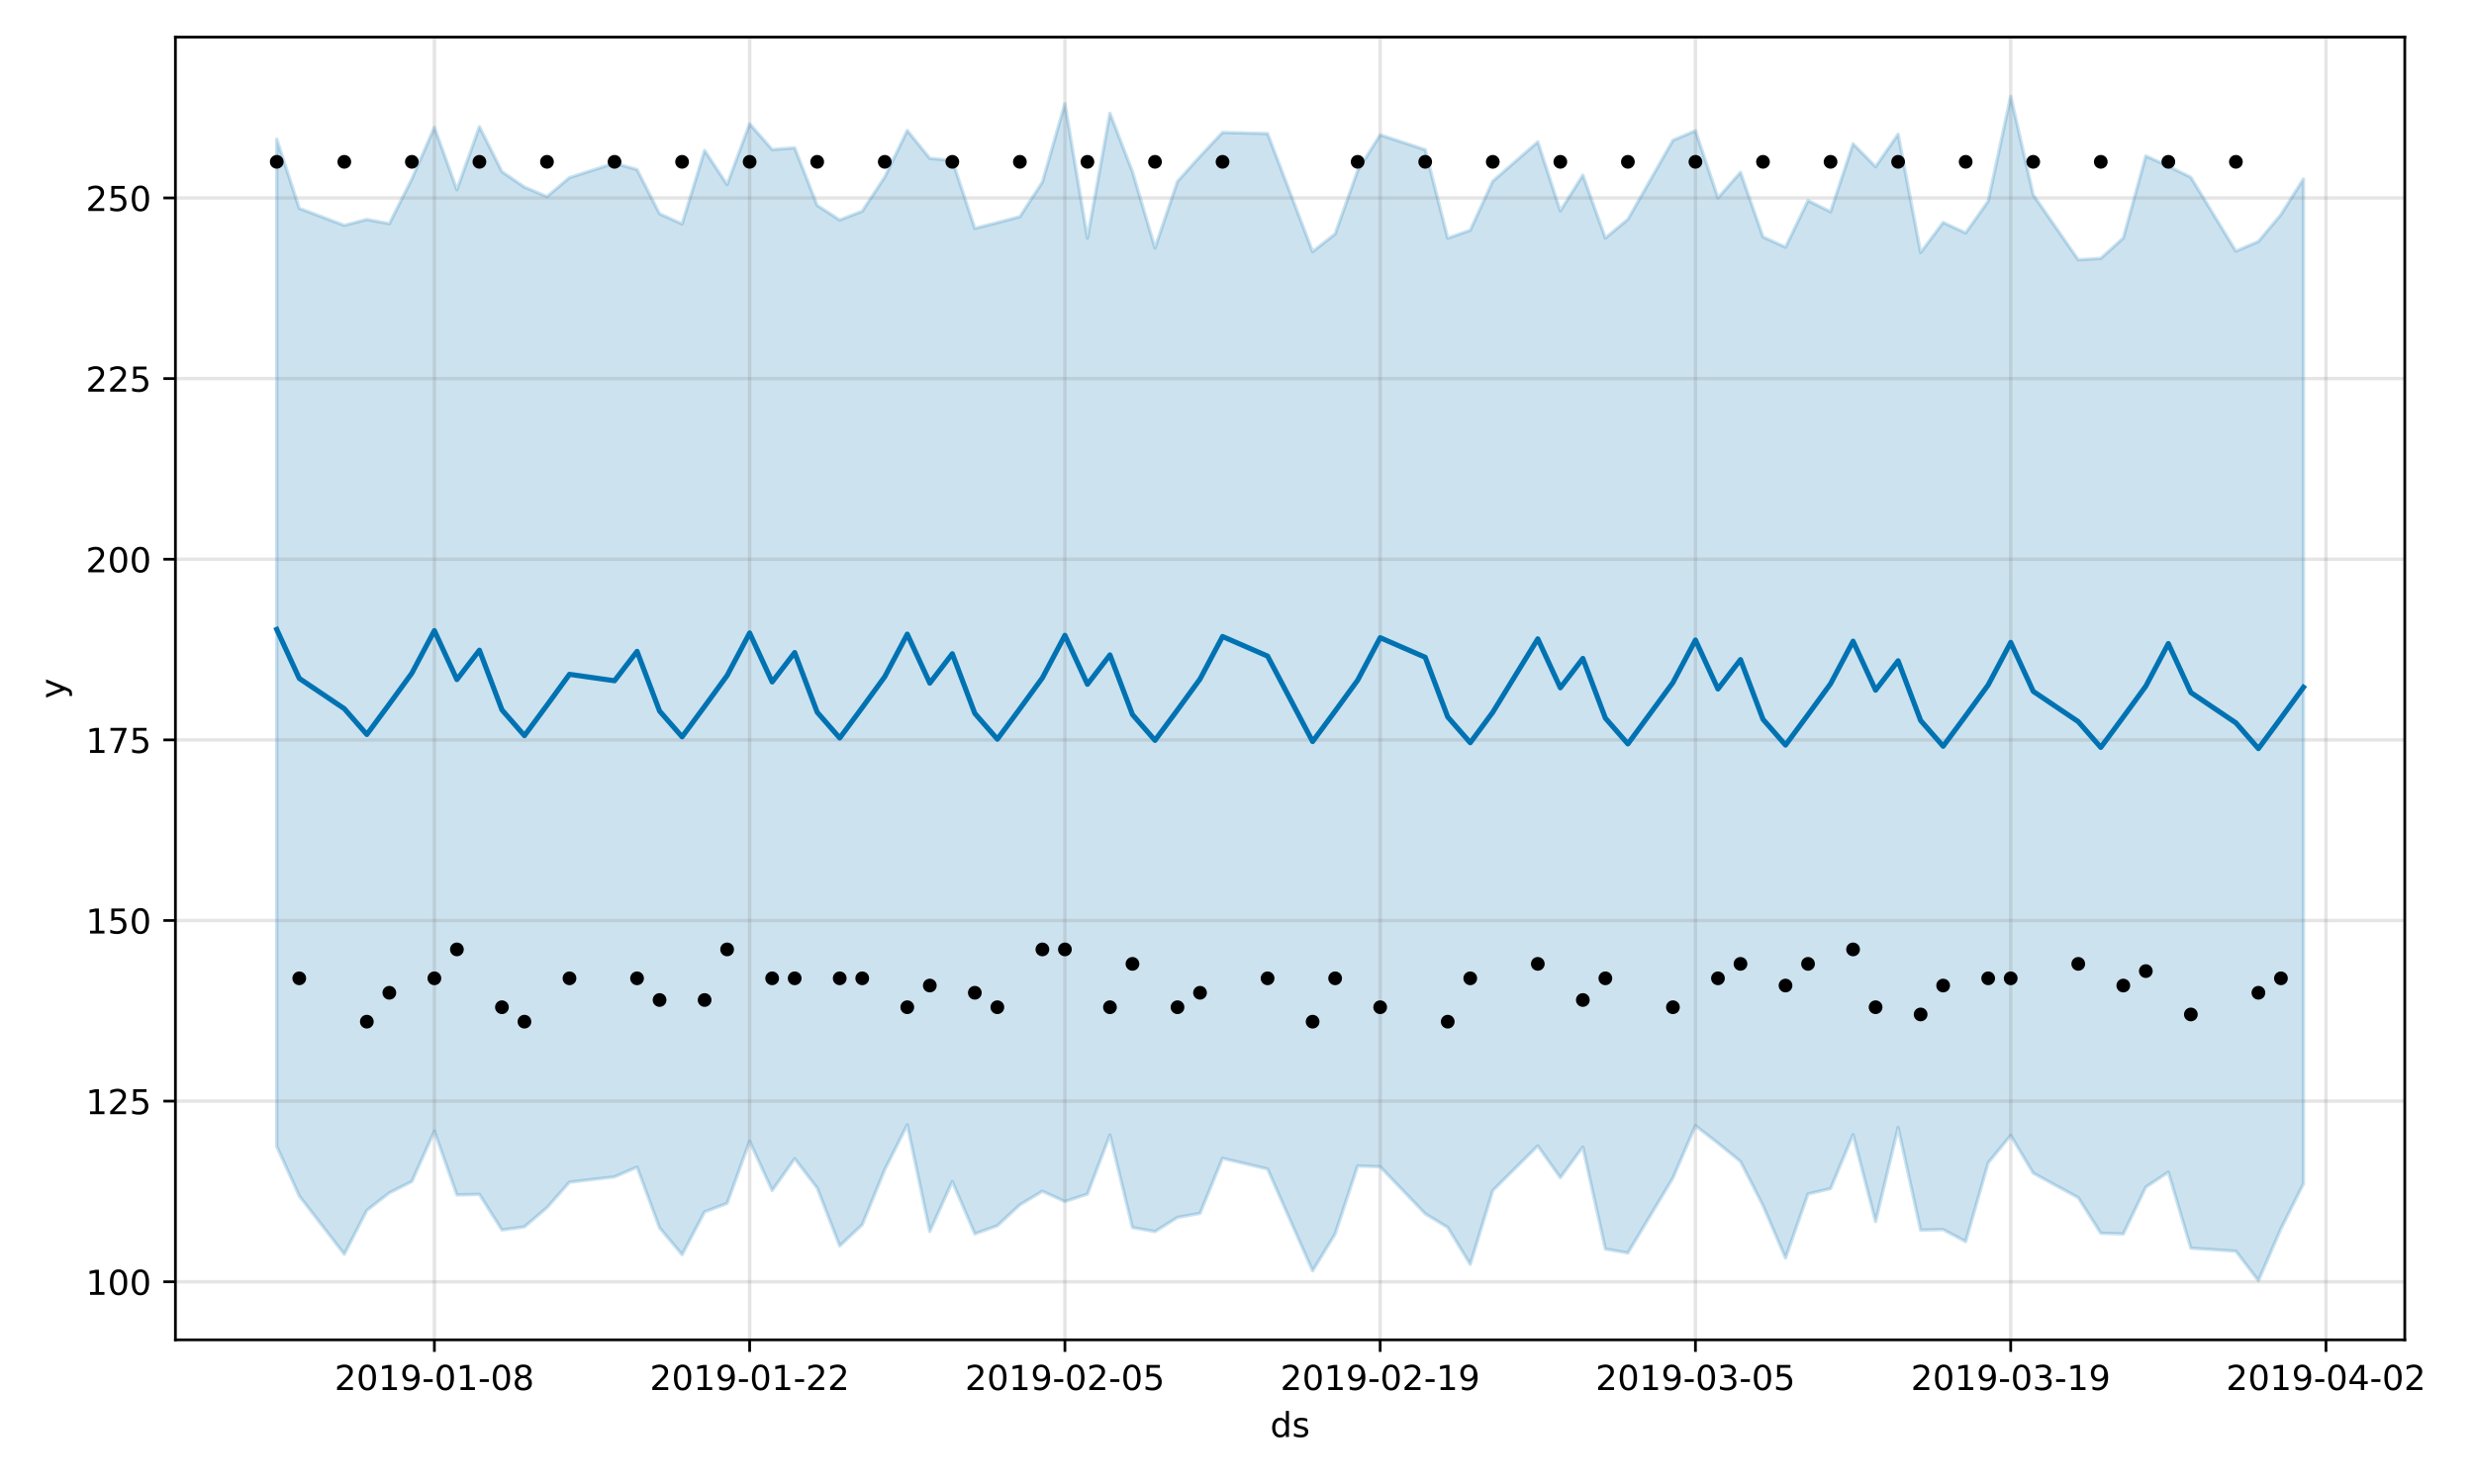 <?xml version="1.0" encoding="utf-8" standalone="no"?>
<!DOCTYPE svg PUBLIC "-//W3C//DTD SVG 1.1//EN"
  "http://www.w3.org/Graphics/SVG/1.1/DTD/svg11.dtd">
<!-- Created with matplotlib (https://matplotlib.org/) -->
<svg height="432pt" version="1.1" viewBox="0 0 720 432" width="720pt" xmlns="http://www.w3.org/2000/svg" xmlns:xlink="http://www.w3.org/1999/xlink">
 <defs>
  <style type="text/css">
*{stroke-linecap:butt;stroke-linejoin:round;}
  </style>
 </defs>
 <g id="figure_1">
  <g id="patch_1">
   <path d="M 0 432 
L 720 432 
L 720 0 
L 0 0 
z
" style="fill:#ffffff;"/>
  </g>
  <g id="axes_1">
   <g id="patch_2">
    <path d="M 51.05 390.04 
L 699.857 390.04 
L 699.857 10.8 
L 51.05 10.8 
z
" style="fill:#ffffff;"/>
   </g>
   <g id="PolyCollection_1">
    <defs>
     <path d="M 80.541 -391.489 
L 80.541 -98.279 
L 87.095 -83.848 
L 100.202 -66.896 
L 106.756 -79.647 
L 113.309 -84.762 
L 119.863 -88.061 
L 126.417 -102.721 
L 132.97 -84.146 
L 139.524 -84.32 
L 146.077 -73.943 
L 152.631 -74.861 
L 159.185 -80.45 
L 165.738 -87.868 
L 178.845 -89.408 
L 185.399 -92.265 
L 191.953 -74.563 
L 198.506 -66.759 
L 205.06 -79.23 
L 211.613 -81.693 
L 218.167 -99.784 
L 224.721 -85.43 
L 231.274 -94.706 
L 237.828 -86.169 
L 244.381 -69.307 
L 250.935 -75.497 
L 257.489 -91.505 
L 264.042 -104.544 
L 270.596 -73.514 
L 277.15 -88.037 
L 283.703 -72.825 
L 290.257 -75.184 
L 296.81 -81.274 
L 303.364 -85.225 
L 309.918 -82.232 
L 316.471 -84.403 
L 323.025 -101.61 
L 329.578 -74.654 
L 336.132 -73.49 
L 342.686 -77.613 
L 349.239 -78.783 
L 355.793 -94.823 
L 368.9 -91.691 
L 382.007 -62.055 
L 388.561 -72.794 
L 395.114 -92.579 
L 401.668 -92.356 
L 414.775 -78.665 
L 421.329 -74.68 
L 427.883 -63.944 
L 434.436 -85.421 
L 447.543 -98.428 
L 454.097 -89.195 
L 460.651 -98.081 
L 467.204 -68.415 
L 473.758 -67.257 
L 486.865 -89.081 
L 493.419 -104.299 
L 499.972 -99.222 
L 506.526 -93.899 
L 513.079 -81.063 
L 519.633 -65.794 
L 526.187 -84.442 
L 532.74 -85.988 
L 539.294 -101.693 
L 545.847 -76.406 
L 552.401 -103.796 
L 558.955 -73.914 
L 565.508 -74.055 
L 572.062 -70.574 
L 578.616 -93.506 
L 585.169 -101.472 
L 591.723 -90.509 
L 604.83 -83.352 
L 611.384 -73.003 
L 617.937 -72.79 
L 624.491 -86.431 
L 631.044 -90.78 
L 637.598 -68.659 
L 650.705 -67.773 
L 657.259 -59.198 
L 663.812 -74.296 
L 670.366 -87.389 
L 670.366 -379.916 
L 670.366 -379.916 
L 663.812 -369.534 
L 657.259 -361.699 
L 650.705 -358.879 
L 637.598 -380.38 
L 631.044 -383.625 
L 624.491 -386.592 
L 617.937 -362.711 
L 611.384 -356.786 
L 604.83 -356.376 
L 591.723 -375.272 
L 585.169 -403.962 
L 578.616 -373.427 
L 572.062 -364.186 
L 565.508 -367.244 
L 558.955 -358.476 
L 552.401 -392.922 
L 545.847 -383.481 
L 539.294 -390.137 
L 532.74 -370.359 
L 526.187 -373.611 
L 519.633 -360.038 
L 513.079 -363.03 
L 506.526 -381.832 
L 499.972 -374.399 
L 493.419 -393.922 
L 486.865 -391.154 
L 473.758 -368.14 
L 467.204 -362.71 
L 460.651 -381.03 
L 454.097 -370.586 
L 447.543 -390.694 
L 434.436 -379.25 
L 427.883 -364.973 
L 421.329 -362.652 
L 414.775 -388.415 
L 401.668 -392.736 
L 395.114 -382.326 
L 388.561 -363.906 
L 382.007 -358.742 
L 368.9 -393.111 
L 355.793 -393.444 
L 349.239 -386.483 
L 342.686 -379.187 
L 336.132 -359.826 
L 329.578 -382.003 
L 323.025 -399.015 
L 316.471 -362.673 
L 309.918 -401.818 
L 303.364 -378.991 
L 296.81 -368.922 
L 290.257 -367.179 
L 283.703 -365.514 
L 277.15 -385.302 
L 270.596 -385.894 
L 264.042 -394.006 
L 257.489 -380.465 
L 250.935 -370.52 
L 244.381 -367.949 
L 237.828 -372.217 
L 231.274 -388.948 
L 224.721 -388.467 
L 218.167 -395.954 
L 211.613 -378.252 
L 205.06 -388.189 
L 198.506 -366.812 
L 191.953 -369.754 
L 185.399 -382.629 
L 178.845 -384.496 
L 165.738 -380.299 
L 159.185 -374.763 
L 152.631 -377.538 
L 146.077 -382.032 
L 139.524 -395.114 
L 132.97 -376.773 
L 126.417 -394.946 
L 119.863 -379.893 
L 113.309 -366.887 
L 106.756 -368.114 
L 100.202 -366.391 
L 87.095 -371.359 
L 80.541 -391.489 
z
" id="mb226a7c285" style="stroke:#0072b2;stroke-opacity:0.2;"/>
    </defs>
    <g clip-path="url(#p24d5b9788d)">
     <use style="fill:#0072b2;fill-opacity:0.2;stroke:#0072b2;stroke-opacity:0.2;" x="0" xlink:href="#mb226a7c285" y="432"/>
    </g>
   </g>
   <g id="matplotlib.axis_1">
    <g id="xtick_1">
     <g id="line2d_1">
      <path clip-path="url(#p24d5b9788d)" d="M 126.417 390.04 
L 126.417 10.8 
" style="fill:none;stroke:#808080;stroke-linecap:square;stroke-opacity:0.2;"/>
     </g>
     <g id="line2d_2">
      <defs>
       <path d="M 0 0 
L 0 3.5 
" id="m9a221f3556" style="stroke:#000000;stroke-width:0.8;"/>
      </defs>
      <g>
       <use style="stroke:#000000;stroke-width:0.8;" x="126.417" xlink:href="#m9a221f3556" y="390.04"/>
      </g>
     </g>
     <g id="text_1">
      <!-- 2019-01-08 -->
      <defs>
       <path d="M 19.188 8.297 
L 53.609 8.297 
L 53.609 0 
L 7.328 0 
L 7.328 8.297 
Q 12.938 14.109 22.625 23.891 
Q 32.328 33.688 34.812 36.531 
Q 39.547 41.844 41.422 45.531 
Q 43.312 49.219 43.312 52.781 
Q 43.312 58.594 39.234 62.25 
Q 35.156 65.922 28.609 65.922 
Q 23.969 65.922 18.812 64.312 
Q 13.672 62.703 7.812 59.422 
L 7.812 69.391 
Q 13.766 71.781 18.938 73 
Q 24.125 74.219 28.422 74.219 
Q 39.75 74.219 46.484 68.547 
Q 53.219 62.891 53.219 53.422 
Q 53.219 48.922 51.531 44.891 
Q 49.859 40.875 45.406 35.406 
Q 44.188 33.984 37.641 27.219 
Q 31.109 20.453 19.188 8.297 
z
" id="DejaVuSans-50"/>
       <path d="M 31.781 66.406 
Q 24.172 66.406 20.328 58.906 
Q 16.5 51.422 16.5 36.375 
Q 16.5 21.391 20.328 13.891 
Q 24.172 6.391 31.781 6.391 
Q 39.453 6.391 43.281 13.891 
Q 47.125 21.391 47.125 36.375 
Q 47.125 51.422 43.281 58.906 
Q 39.453 66.406 31.781 66.406 
z
M 31.781 74.219 
Q 44.047 74.219 50.516 64.516 
Q 56.984 54.828 56.984 36.375 
Q 56.984 17.969 50.516 8.266 
Q 44.047 -1.422 31.781 -1.422 
Q 19.531 -1.422 13.062 8.266 
Q 6.594 17.969 6.594 36.375 
Q 6.594 54.828 13.062 64.516 
Q 19.531 74.219 31.781 74.219 
z
" id="DejaVuSans-48"/>
       <path d="M 12.406 8.297 
L 28.516 8.297 
L 28.516 63.922 
L 10.984 60.406 
L 10.984 69.391 
L 28.422 72.906 
L 38.281 72.906 
L 38.281 8.297 
L 54.391 8.297 
L 54.391 0 
L 12.406 0 
z
" id="DejaVuSans-49"/>
       <path d="M 10.984 1.516 
L 10.984 10.5 
Q 14.703 8.734 18.5 7.812 
Q 22.312 6.891 25.984 6.891 
Q 35.75 6.891 40.891 13.453 
Q 46.047 20.016 46.781 33.406 
Q 43.953 29.203 39.594 26.953 
Q 35.25 24.703 29.984 24.703 
Q 19.047 24.703 12.672 31.312 
Q 6.297 37.938 6.297 49.422 
Q 6.297 60.641 12.938 67.422 
Q 19.578 74.219 30.609 74.219 
Q 43.266 74.219 49.922 64.516 
Q 56.594 54.828 56.594 36.375 
Q 56.594 19.141 48.406 8.859 
Q 40.234 -1.422 26.422 -1.422 
Q 22.703 -1.422 18.891 -0.688 
Q 15.094 0.047 10.984 1.516 
z
M 30.609 32.422 
Q 37.25 32.422 41.125 36.953 
Q 45.016 41.5 45.016 49.422 
Q 45.016 57.281 41.125 61.844 
Q 37.25 66.406 30.609 66.406 
Q 23.969 66.406 20.094 61.844 
Q 16.219 57.281 16.219 49.422 
Q 16.219 41.5 20.094 36.953 
Q 23.969 32.422 30.609 32.422 
z
" id="DejaVuSans-57"/>
       <path d="M 4.891 31.391 
L 31.203 31.391 
L 31.203 23.391 
L 4.891 23.391 
z
" id="DejaVuSans-45"/>
       <path d="M 31.781 34.625 
Q 24.75 34.625 20.719 30.859 
Q 16.703 27.094 16.703 20.516 
Q 16.703 13.922 20.719 10.156 
Q 24.75 6.391 31.781 6.391 
Q 38.812 6.391 42.859 10.172 
Q 46.922 13.969 46.922 20.516 
Q 46.922 27.094 42.891 30.859 
Q 38.875 34.625 31.781 34.625 
z
M 21.922 38.812 
Q 15.578 40.375 12.031 44.719 
Q 8.5 49.078 8.5 55.328 
Q 8.5 64.062 14.719 69.141 
Q 20.953 74.219 31.781 74.219 
Q 42.672 74.219 48.875 69.141 
Q 55.078 64.062 55.078 55.328 
Q 55.078 49.078 51.531 44.719 
Q 48 40.375 41.703 38.812 
Q 48.828 37.156 52.797 32.312 
Q 56.781 27.484 56.781 20.516 
Q 56.781 9.906 50.312 4.234 
Q 43.844 -1.422 31.781 -1.422 
Q 19.734 -1.422 13.25 4.234 
Q 6.781 9.906 6.781 20.516 
Q 6.781 27.484 10.781 32.312 
Q 14.797 37.156 21.922 38.812 
z
M 18.312 54.391 
Q 18.312 48.734 21.844 45.562 
Q 25.391 42.391 31.781 42.391 
Q 38.141 42.391 41.719 45.562 
Q 45.312 48.734 45.312 54.391 
Q 45.312 60.062 41.719 63.234 
Q 38.141 66.406 31.781 66.406 
Q 25.391 66.406 21.844 63.234 
Q 18.312 60.062 18.312 54.391 
z
" id="DejaVuSans-56"/>
      </defs>
      <g transform="translate(97.359 404.638)scale(0.1 -0.1)">
       <use xlink:href="#DejaVuSans-50"/>
       <use x="63.623" xlink:href="#DejaVuSans-48"/>
       <use x="127.246" xlink:href="#DejaVuSans-49"/>
       <use x="190.869" xlink:href="#DejaVuSans-57"/>
       <use x="254.492" xlink:href="#DejaVuSans-45"/>
       <use x="290.576" xlink:href="#DejaVuSans-48"/>
       <use x="354.199" xlink:href="#DejaVuSans-49"/>
       <use x="417.822" xlink:href="#DejaVuSans-45"/>
       <use x="453.906" xlink:href="#DejaVuSans-48"/>
       <use x="517.529" xlink:href="#DejaVuSans-56"/>
      </g>
     </g>
    </g>
    <g id="xtick_2">
     <g id="line2d_3">
      <path clip-path="url(#p24d5b9788d)" d="M 218.167 390.04 
L 218.167 10.8 
" style="fill:none;stroke:#808080;stroke-linecap:square;stroke-opacity:0.2;"/>
     </g>
     <g id="line2d_4">
      <g>
       <use style="stroke:#000000;stroke-width:0.8;" x="218.167" xlink:href="#m9a221f3556" y="390.04"/>
      </g>
     </g>
     <g id="text_2">
      <!-- 2019-01-22 -->
      <g transform="translate(189.109 404.638)scale(0.1 -0.1)">
       <use xlink:href="#DejaVuSans-50"/>
       <use x="63.623" xlink:href="#DejaVuSans-48"/>
       <use x="127.246" xlink:href="#DejaVuSans-49"/>
       <use x="190.869" xlink:href="#DejaVuSans-57"/>
       <use x="254.492" xlink:href="#DejaVuSans-45"/>
       <use x="290.576" xlink:href="#DejaVuSans-48"/>
       <use x="354.199" xlink:href="#DejaVuSans-49"/>
       <use x="417.822" xlink:href="#DejaVuSans-45"/>
       <use x="453.906" xlink:href="#DejaVuSans-50"/>
       <use x="517.529" xlink:href="#DejaVuSans-50"/>
      </g>
     </g>
    </g>
    <g id="xtick_3">
     <g id="line2d_5">
      <path clip-path="url(#p24d5b9788d)" d="M 309.918 390.04 
L 309.918 10.8 
" style="fill:none;stroke:#808080;stroke-linecap:square;stroke-opacity:0.2;"/>
     </g>
     <g id="line2d_6">
      <g>
       <use style="stroke:#000000;stroke-width:0.8;" x="309.918" xlink:href="#m9a221f3556" y="390.04"/>
      </g>
     </g>
     <g id="text_3">
      <!-- 2019-02-05 -->
      <defs>
       <path d="M 10.797 72.906 
L 49.516 72.906 
L 49.516 64.594 
L 19.828 64.594 
L 19.828 46.734 
Q 21.969 47.469 24.109 47.828 
Q 26.266 48.188 28.422 48.188 
Q 40.625 48.188 47.75 41.5 
Q 54.891 34.812 54.891 23.391 
Q 54.891 11.625 47.562 5.094 
Q 40.234 -1.422 26.906 -1.422 
Q 22.312 -1.422 17.547 -0.641 
Q 12.797 0.141 7.719 1.703 
L 7.719 11.625 
Q 12.109 9.234 16.797 8.062 
Q 21.484 6.891 26.703 6.891 
Q 35.156 6.891 40.078 11.328 
Q 45.016 15.766 45.016 23.391 
Q 45.016 31 40.078 35.438 
Q 35.156 39.891 26.703 39.891 
Q 22.75 39.891 18.812 39.016 
Q 14.891 38.141 10.797 36.281 
z
" id="DejaVuSans-53"/>
      </defs>
      <g transform="translate(280.86 404.638)scale(0.1 -0.1)">
       <use xlink:href="#DejaVuSans-50"/>
       <use x="63.623" xlink:href="#DejaVuSans-48"/>
       <use x="127.246" xlink:href="#DejaVuSans-49"/>
       <use x="190.869" xlink:href="#DejaVuSans-57"/>
       <use x="254.492" xlink:href="#DejaVuSans-45"/>
       <use x="290.576" xlink:href="#DejaVuSans-48"/>
       <use x="354.199" xlink:href="#DejaVuSans-50"/>
       <use x="417.822" xlink:href="#DejaVuSans-45"/>
       <use x="453.906" xlink:href="#DejaVuSans-48"/>
       <use x="517.529" xlink:href="#DejaVuSans-53"/>
      </g>
     </g>
    </g>
    <g id="xtick_4">
     <g id="line2d_7">
      <path clip-path="url(#p24d5b9788d)" d="M 401.668 390.04 
L 401.668 10.8 
" style="fill:none;stroke:#808080;stroke-linecap:square;stroke-opacity:0.2;"/>
     </g>
     <g id="line2d_8">
      <g>
       <use style="stroke:#000000;stroke-width:0.8;" x="401.668" xlink:href="#m9a221f3556" y="390.04"/>
      </g>
     </g>
     <g id="text_4">
      <!-- 2019-02-19 -->
      <g transform="translate(372.61 404.638)scale(0.1 -0.1)">
       <use xlink:href="#DejaVuSans-50"/>
       <use x="63.623" xlink:href="#DejaVuSans-48"/>
       <use x="127.246" xlink:href="#DejaVuSans-49"/>
       <use x="190.869" xlink:href="#DejaVuSans-57"/>
       <use x="254.492" xlink:href="#DejaVuSans-45"/>
       <use x="290.576" xlink:href="#DejaVuSans-48"/>
       <use x="354.199" xlink:href="#DejaVuSans-50"/>
       <use x="417.822" xlink:href="#DejaVuSans-45"/>
       <use x="453.906" xlink:href="#DejaVuSans-49"/>
       <use x="517.529" xlink:href="#DejaVuSans-57"/>
      </g>
     </g>
    </g>
    <g id="xtick_5">
     <g id="line2d_9">
      <path clip-path="url(#p24d5b9788d)" d="M 493.419 390.04 
L 493.419 10.8 
" style="fill:none;stroke:#808080;stroke-linecap:square;stroke-opacity:0.2;"/>
     </g>
     <g id="line2d_10">
      <g>
       <use style="stroke:#000000;stroke-width:0.8;" x="493.419" xlink:href="#m9a221f3556" y="390.04"/>
      </g>
     </g>
     <g id="text_5">
      <!-- 2019-03-05 -->
      <defs>
       <path d="M 40.578 39.312 
Q 47.656 37.797 51.625 33 
Q 55.609 28.219 55.609 21.188 
Q 55.609 10.406 48.188 4.484 
Q 40.766 -1.422 27.094 -1.422 
Q 22.516 -1.422 17.656 -0.516 
Q 12.797 0.391 7.625 2.203 
L 7.625 11.719 
Q 11.719 9.328 16.594 8.109 
Q 21.484 6.891 26.812 6.891 
Q 36.078 6.891 40.938 10.547 
Q 45.797 14.203 45.797 21.188 
Q 45.797 27.641 41.281 31.266 
Q 36.766 34.906 28.719 34.906 
L 20.219 34.906 
L 20.219 43.016 
L 29.109 43.016 
Q 36.375 43.016 40.234 45.922 
Q 44.094 48.828 44.094 54.297 
Q 44.094 59.906 40.109 62.906 
Q 36.141 65.922 28.719 65.922 
Q 24.656 65.922 20.016 65.031 
Q 15.375 64.156 9.812 62.312 
L 9.812 71.094 
Q 15.438 72.656 20.344 73.438 
Q 25.25 74.219 29.594 74.219 
Q 40.828 74.219 47.359 69.109 
Q 53.906 64.016 53.906 55.328 
Q 53.906 49.266 50.438 45.094 
Q 46.969 40.922 40.578 39.312 
z
" id="DejaVuSans-51"/>
      </defs>
      <g transform="translate(464.361 404.638)scale(0.1 -0.1)">
       <use xlink:href="#DejaVuSans-50"/>
       <use x="63.623" xlink:href="#DejaVuSans-48"/>
       <use x="127.246" xlink:href="#DejaVuSans-49"/>
       <use x="190.869" xlink:href="#DejaVuSans-57"/>
       <use x="254.492" xlink:href="#DejaVuSans-45"/>
       <use x="290.576" xlink:href="#DejaVuSans-48"/>
       <use x="354.199" xlink:href="#DejaVuSans-51"/>
       <use x="417.822" xlink:href="#DejaVuSans-45"/>
       <use x="453.906" xlink:href="#DejaVuSans-48"/>
       <use x="517.529" xlink:href="#DejaVuSans-53"/>
      </g>
     </g>
    </g>
    <g id="xtick_6">
     <g id="line2d_11">
      <path clip-path="url(#p24d5b9788d)" d="M 585.169 390.04 
L 585.169 10.8 
" style="fill:none;stroke:#808080;stroke-linecap:square;stroke-opacity:0.2;"/>
     </g>
     <g id="line2d_12">
      <g>
       <use style="stroke:#000000;stroke-width:0.8;" x="585.169" xlink:href="#m9a221f3556" y="390.04"/>
      </g>
     </g>
     <g id="text_6">
      <!-- 2019-03-19 -->
      <g transform="translate(556.111 404.638)scale(0.1 -0.1)">
       <use xlink:href="#DejaVuSans-50"/>
       <use x="63.623" xlink:href="#DejaVuSans-48"/>
       <use x="127.246" xlink:href="#DejaVuSans-49"/>
       <use x="190.869" xlink:href="#DejaVuSans-57"/>
       <use x="254.492" xlink:href="#DejaVuSans-45"/>
       <use x="290.576" xlink:href="#DejaVuSans-48"/>
       <use x="354.199" xlink:href="#DejaVuSans-51"/>
       <use x="417.822" xlink:href="#DejaVuSans-45"/>
       <use x="453.906" xlink:href="#DejaVuSans-49"/>
       <use x="517.529" xlink:href="#DejaVuSans-57"/>
      </g>
     </g>
    </g>
    <g id="xtick_7">
     <g id="line2d_13">
      <path clip-path="url(#p24d5b9788d)" d="M 676.92 390.04 
L 676.92 10.8 
" style="fill:none;stroke:#808080;stroke-linecap:square;stroke-opacity:0.2;"/>
     </g>
     <g id="line2d_14">
      <g>
       <use style="stroke:#000000;stroke-width:0.8;" x="676.92" xlink:href="#m9a221f3556" y="390.04"/>
      </g>
     </g>
     <g id="text_7">
      <!-- 2019-04-02 -->
      <defs>
       <path d="M 37.797 64.312 
L 12.891 25.391 
L 37.797 25.391 
z
M 35.203 72.906 
L 47.609 72.906 
L 47.609 25.391 
L 58.016 25.391 
L 58.016 17.188 
L 47.609 17.188 
L 47.609 0 
L 37.797 0 
L 37.797 17.188 
L 4.891 17.188 
L 4.891 26.703 
z
" id="DejaVuSans-52"/>
      </defs>
      <g transform="translate(647.862 404.638)scale(0.1 -0.1)">
       <use xlink:href="#DejaVuSans-50"/>
       <use x="63.623" xlink:href="#DejaVuSans-48"/>
       <use x="127.246" xlink:href="#DejaVuSans-49"/>
       <use x="190.869" xlink:href="#DejaVuSans-57"/>
       <use x="254.492" xlink:href="#DejaVuSans-45"/>
       <use x="290.576" xlink:href="#DejaVuSans-48"/>
       <use x="354.199" xlink:href="#DejaVuSans-52"/>
       <use x="417.822" xlink:href="#DejaVuSans-45"/>
       <use x="453.906" xlink:href="#DejaVuSans-48"/>
       <use x="517.529" xlink:href="#DejaVuSans-50"/>
      </g>
     </g>
    </g>
    <g id="text_8">
     <!-- ds -->
     <defs>
      <path d="M 45.406 46.391 
L 45.406 75.984 
L 54.391 75.984 
L 54.391 0 
L 45.406 0 
L 45.406 8.203 
Q 42.578 3.328 38.25 0.953 
Q 33.938 -1.422 27.875 -1.422 
Q 17.969 -1.422 11.734 6.484 
Q 5.516 14.406 5.516 27.297 
Q 5.516 40.188 11.734 48.094 
Q 17.969 56 27.875 56 
Q 33.938 56 38.25 53.625 
Q 42.578 51.266 45.406 46.391 
z
M 14.797 27.297 
Q 14.797 17.391 18.875 11.75 
Q 22.953 6.109 30.078 6.109 
Q 37.203 6.109 41.297 11.75 
Q 45.406 17.391 45.406 27.297 
Q 45.406 37.203 41.297 42.844 
Q 37.203 48.484 30.078 48.484 
Q 22.953 48.484 18.875 42.844 
Q 14.797 37.203 14.797 27.297 
z
" id="DejaVuSans-100"/>
      <path d="M 44.281 53.078 
L 44.281 44.578 
Q 40.484 46.531 36.375 47.5 
Q 32.281 48.484 27.875 48.484 
Q 21.188 48.484 17.844 46.438 
Q 14.5 44.391 14.5 40.281 
Q 14.5 37.156 16.891 35.375 
Q 19.281 33.594 26.516 31.984 
L 29.594 31.297 
Q 39.156 29.25 43.188 25.516 
Q 47.219 21.781 47.219 15.094 
Q 47.219 7.469 41.188 3.016 
Q 35.156 -1.422 24.609 -1.422 
Q 20.219 -1.422 15.453 -0.562 
Q 10.688 0.297 5.422 2 
L 5.422 11.281 
Q 10.406 8.688 15.234 7.391 
Q 20.062 6.109 24.812 6.109 
Q 31.156 6.109 34.562 8.281 
Q 37.984 10.453 37.984 14.406 
Q 37.984 18.062 35.516 20.016 
Q 33.062 21.969 24.703 23.781 
L 21.578 24.516 
Q 13.234 26.266 9.516 29.906 
Q 5.812 33.547 5.812 39.891 
Q 5.812 47.609 11.281 51.797 
Q 16.75 56 26.812 56 
Q 31.781 56 36.172 55.266 
Q 40.578 54.547 44.281 53.078 
z
" id="DejaVuSans-115"/>
     </defs>
     <g transform="translate(369.675 418.317)scale(0.1 -0.1)">
      <use xlink:href="#DejaVuSans-100"/>
      <use x="63.477" xlink:href="#DejaVuSans-115"/>
     </g>
    </g>
   </g>
   <g id="matplotlib.axis_2">
    <g id="ytick_1">
     <g id="line2d_15">
      <path clip-path="url(#p24d5b9788d)" d="M 51.05 373.137 
L 699.857 373.137 
" style="fill:none;stroke:#808080;stroke-linecap:square;stroke-opacity:0.2;"/>
     </g>
     <g id="line2d_16">
      <defs>
       <path d="M 0 0 
L -3.5 0 
" id="m2495dec7ea" style="stroke:#000000;stroke-width:0.8;"/>
      </defs>
      <g>
       <use style="stroke:#000000;stroke-width:0.8;" x="51.05" xlink:href="#m2495dec7ea" y="373.137"/>
      </g>
     </g>
     <g id="text_9">
      <!-- 100 -->
      <g transform="translate(24.962 376.936)scale(0.1 -0.1)">
       <use xlink:href="#DejaVuSans-49"/>
       <use x="63.623" xlink:href="#DejaVuSans-48"/>
       <use x="127.246" xlink:href="#DejaVuSans-48"/>
      </g>
     </g>
    </g>
    <g id="ytick_2">
     <g id="line2d_17">
      <path clip-path="url(#p24d5b9788d)" d="M 51.05 320.551 
L 699.857 320.551 
" style="fill:none;stroke:#808080;stroke-linecap:square;stroke-opacity:0.2;"/>
     </g>
     <g id="line2d_18">
      <g>
       <use style="stroke:#000000;stroke-width:0.8;" x="51.05" xlink:href="#m2495dec7ea" y="320.551"/>
      </g>
     </g>
     <g id="text_10">
      <!-- 125 -->
      <g transform="translate(24.962 324.351)scale(0.1 -0.1)">
       <use xlink:href="#DejaVuSans-49"/>
       <use x="63.623" xlink:href="#DejaVuSans-50"/>
       <use x="127.246" xlink:href="#DejaVuSans-53"/>
      </g>
     </g>
    </g>
    <g id="ytick_3">
     <g id="line2d_19">
      <path clip-path="url(#p24d5b9788d)" d="M 51.05 267.966 
L 699.857 267.966 
" style="fill:none;stroke:#808080;stroke-linecap:square;stroke-opacity:0.2;"/>
     </g>
     <g id="line2d_20">
      <g>
       <use style="stroke:#000000;stroke-width:0.8;" x="51.05" xlink:href="#m2495dec7ea" y="267.966"/>
      </g>
     </g>
     <g id="text_11">
      <!-- 150 -->
      <g transform="translate(24.962 271.765)scale(0.1 -0.1)">
       <use xlink:href="#DejaVuSans-49"/>
       <use x="63.623" xlink:href="#DejaVuSans-53"/>
       <use x="127.246" xlink:href="#DejaVuSans-48"/>
      </g>
     </g>
    </g>
    <g id="ytick_4">
     <g id="line2d_21">
      <path clip-path="url(#p24d5b9788d)" d="M 51.05 215.381 
L 699.857 215.381 
" style="fill:none;stroke:#808080;stroke-linecap:square;stroke-opacity:0.2;"/>
     </g>
     <g id="line2d_22">
      <g>
       <use style="stroke:#000000;stroke-width:0.8;" x="51.05" xlink:href="#m2495dec7ea" y="215.381"/>
      </g>
     </g>
     <g id="text_12">
      <!-- 175 -->
      <defs>
       <path d="M 8.203 72.906 
L 55.078 72.906 
L 55.078 68.703 
L 28.609 0 
L 18.312 0 
L 43.219 64.594 
L 8.203 64.594 
z
" id="DejaVuSans-55"/>
      </defs>
      <g transform="translate(24.962 219.18)scale(0.1 -0.1)">
       <use xlink:href="#DejaVuSans-49"/>
       <use x="63.623" xlink:href="#DejaVuSans-55"/>
       <use x="127.246" xlink:href="#DejaVuSans-53"/>
      </g>
     </g>
    </g>
    <g id="ytick_5">
     <g id="line2d_23">
      <path clip-path="url(#p24d5b9788d)" d="M 51.05 162.796 
L 699.857 162.796 
" style="fill:none;stroke:#808080;stroke-linecap:square;stroke-opacity:0.2;"/>
     </g>
     <g id="line2d_24">
      <g>
       <use style="stroke:#000000;stroke-width:0.8;" x="51.05" xlink:href="#m2495dec7ea" y="162.796"/>
      </g>
     </g>
     <g id="text_13">
      <!-- 200 -->
      <g transform="translate(24.962 166.595)scale(0.1 -0.1)">
       <use xlink:href="#DejaVuSans-50"/>
       <use x="63.623" xlink:href="#DejaVuSans-48"/>
       <use x="127.246" xlink:href="#DejaVuSans-48"/>
      </g>
     </g>
    </g>
    <g id="ytick_6">
     <g id="line2d_25">
      <path clip-path="url(#p24d5b9788d)" d="M 51.05 110.211 
L 699.857 110.211 
" style="fill:none;stroke:#808080;stroke-linecap:square;stroke-opacity:0.2;"/>
     </g>
     <g id="line2d_26">
      <g>
       <use style="stroke:#000000;stroke-width:0.8;" x="51.05" xlink:href="#m2495dec7ea" y="110.211"/>
      </g>
     </g>
     <g id="text_14">
      <!-- 225 -->
      <g transform="translate(24.962 114.01)scale(0.1 -0.1)">
       <use xlink:href="#DejaVuSans-50"/>
       <use x="63.623" xlink:href="#DejaVuSans-50"/>
       <use x="127.246" xlink:href="#DejaVuSans-53"/>
      </g>
     </g>
    </g>
    <g id="ytick_7">
     <g id="line2d_27">
      <path clip-path="url(#p24d5b9788d)" d="M 51.05 57.625 
L 699.857 57.625 
" style="fill:none;stroke:#808080;stroke-linecap:square;stroke-opacity:0.2;"/>
     </g>
     <g id="line2d_28">
      <g>
       <use style="stroke:#000000;stroke-width:0.8;" x="51.05" xlink:href="#m2495dec7ea" y="57.625"/>
      </g>
     </g>
     <g id="text_15">
      <!-- 250 -->
      <g transform="translate(24.962 61.425)scale(0.1 -0.1)">
       <use xlink:href="#DejaVuSans-50"/>
       <use x="63.623" xlink:href="#DejaVuSans-53"/>
       <use x="127.246" xlink:href="#DejaVuSans-48"/>
      </g>
     </g>
    </g>
    <g id="text_16">
     <!-- y -->
     <defs>
      <path d="M 32.172 -5.078 
Q 28.375 -14.844 24.75 -17.812 
Q 21.141 -20.797 15.094 -20.797 
L 7.906 -20.797 
L 7.906 -13.281 
L 13.188 -13.281 
Q 16.891 -13.281 18.938 -11.516 
Q 21 -9.766 23.484 -3.219 
L 25.094 0.875 
L 2.984 54.688 
L 12.5 54.688 
L 29.594 11.922 
L 46.688 54.688 
L 56.203 54.688 
z
" id="DejaVuSans-121"/>
     </defs>
     <g transform="translate(18.883 203.379)rotate(-90)scale(0.1 -0.1)">
      <use xlink:href="#DejaVuSans-121"/>
     </g>
    </g>
   </g>
   <g id="line2d_29">
    <defs>
     <path d="M 0 1.5 
C 0.398 1.5 0.779 1.342 1.061 1.061 
C 1.342 0.779 1.5 0.398 1.5 0 
C 1.5 -0.398 1.342 -0.779 1.061 -1.061 
C 0.779 -1.342 0.398 -1.5 0 -1.5 
C -0.398 -1.5 -0.779 -1.342 -1.061 -1.061 
C -1.342 -0.779 -1.5 -0.398 -1.5 0 
C -1.5 0.398 -1.342 0.779 -1.061 1.061 
C -0.779 1.342 -0.398 1.5 0 1.5 
z
" id="m436ef9e7e6" style="stroke:#000000;"/>
    </defs>
    <g clip-path="url(#p24d5b9788d)">
     <use style="stroke:#000000;" x="80.541" xlink:href="#m436ef9e7e6" y="47.108"/>
     <use style="stroke:#000000;" x="87.095" xlink:href="#m436ef9e7e6" y="284.794"/>
     <use style="stroke:#000000;" x="100.202" xlink:href="#m436ef9e7e6" y="47.108"/>
     <use style="stroke:#000000;" x="106.756" xlink:href="#m436ef9e7e6" y="297.414"/>
     <use style="stroke:#000000;" x="113.309" xlink:href="#m436ef9e7e6" y="289"/>
     <use style="stroke:#000000;" x="119.863" xlink:href="#m436ef9e7e6" y="47.108"/>
     <use style="stroke:#000000;" x="126.417" xlink:href="#m436ef9e7e6" y="284.794"/>
     <use style="stroke:#000000;" x="132.97" xlink:href="#m436ef9e7e6" y="276.38"/>
     <use style="stroke:#000000;" x="139.524" xlink:href="#m436ef9e7e6" y="47.108"/>
     <use style="stroke:#000000;" x="146.077" xlink:href="#m436ef9e7e6" y="293.207"/>
     <use style="stroke:#000000;" x="152.631" xlink:href="#m436ef9e7e6" y="297.414"/>
     <use style="stroke:#000000;" x="159.185" xlink:href="#m436ef9e7e6" y="47.108"/>
     <use style="stroke:#000000;" x="165.738" xlink:href="#m436ef9e7e6" y="284.794"/>
     <use style="stroke:#000000;" x="178.845" xlink:href="#m436ef9e7e6" y="47.108"/>
     <use style="stroke:#000000;" x="185.399" xlink:href="#m436ef9e7e6" y="284.794"/>
     <use style="stroke:#000000;" x="191.953" xlink:href="#m436ef9e7e6" y="291.104"/>
     <use style="stroke:#000000;" x="198.506" xlink:href="#m436ef9e7e6" y="47.108"/>
     <use style="stroke:#000000;" x="205.06" xlink:href="#m436ef9e7e6" y="291.104"/>
     <use style="stroke:#000000;" x="211.613" xlink:href="#m436ef9e7e6" y="276.38"/>
     <use style="stroke:#000000;" x="218.167" xlink:href="#m436ef9e7e6" y="47.108"/>
     <use style="stroke:#000000;" x="224.721" xlink:href="#m436ef9e7e6" y="284.794"/>
     <use style="stroke:#000000;" x="231.274" xlink:href="#m436ef9e7e6" y="284.794"/>
     <use style="stroke:#000000;" x="237.828" xlink:href="#m436ef9e7e6" y="47.108"/>
     <use style="stroke:#000000;" x="244.381" xlink:href="#m436ef9e7e6" y="284.794"/>
     <use style="stroke:#000000;" x="250.935" xlink:href="#m436ef9e7e6" y="284.794"/>
     <use style="stroke:#000000;" x="257.489" xlink:href="#m436ef9e7e6" y="47.108"/>
     <use style="stroke:#000000;" x="264.042" xlink:href="#m436ef9e7e6" y="293.207"/>
     <use style="stroke:#000000;" x="270.596" xlink:href="#m436ef9e7e6" y="286.897"/>
     <use style="stroke:#000000;" x="277.15" xlink:href="#m436ef9e7e6" y="47.108"/>
     <use style="stroke:#000000;" x="283.703" xlink:href="#m436ef9e7e6" y="289"/>
     <use style="stroke:#000000;" x="290.257" xlink:href="#m436ef9e7e6" y="293.207"/>
     <use style="stroke:#000000;" x="296.81" xlink:href="#m436ef9e7e6" y="47.108"/>
     <use style="stroke:#000000;" x="303.364" xlink:href="#m436ef9e7e6" y="276.38"/>
     <use style="stroke:#000000;" x="309.918" xlink:href="#m436ef9e7e6" y="276.38"/>
     <use style="stroke:#000000;" x="316.471" xlink:href="#m436ef9e7e6" y="47.108"/>
     <use style="stroke:#000000;" x="323.025" xlink:href="#m436ef9e7e6" y="293.207"/>
     <use style="stroke:#000000;" x="329.578" xlink:href="#m436ef9e7e6" y="280.587"/>
     <use style="stroke:#000000;" x="336.132" xlink:href="#m436ef9e7e6" y="47.108"/>
     <use style="stroke:#000000;" x="342.686" xlink:href="#m436ef9e7e6" y="293.207"/>
     <use style="stroke:#000000;" x="349.239" xlink:href="#m436ef9e7e6" y="289"/>
     <use style="stroke:#000000;" x="355.793" xlink:href="#m436ef9e7e6" y="47.108"/>
     <use style="stroke:#000000;" x="368.9" xlink:href="#m436ef9e7e6" y="284.794"/>
     <use style="stroke:#000000;" x="382.007" xlink:href="#m436ef9e7e6" y="297.414"/>
     <use style="stroke:#000000;" x="388.561" xlink:href="#m436ef9e7e6" y="284.794"/>
     <use style="stroke:#000000;" x="395.114" xlink:href="#m436ef9e7e6" y="47.108"/>
     <use style="stroke:#000000;" x="401.668" xlink:href="#m436ef9e7e6" y="293.207"/>
     <use style="stroke:#000000;" x="414.775" xlink:href="#m436ef9e7e6" y="47.108"/>
     <use style="stroke:#000000;" x="421.329" xlink:href="#m436ef9e7e6" y="297.414"/>
     <use style="stroke:#000000;" x="427.883" xlink:href="#m436ef9e7e6" y="284.794"/>
     <use style="stroke:#000000;" x="434.436" xlink:href="#m436ef9e7e6" y="47.108"/>
     <use style="stroke:#000000;" x="447.543" xlink:href="#m436ef9e7e6" y="280.587"/>
     <use style="stroke:#000000;" x="454.097" xlink:href="#m436ef9e7e6" y="47.108"/>
     <use style="stroke:#000000;" x="460.651" xlink:href="#m436ef9e7e6" y="291.104"/>
     <use style="stroke:#000000;" x="467.204" xlink:href="#m436ef9e7e6" y="284.794"/>
     <use style="stroke:#000000;" x="473.758" xlink:href="#m436ef9e7e6" y="47.108"/>
     <use style="stroke:#000000;" x="486.865" xlink:href="#m436ef9e7e6" y="293.207"/>
     <use style="stroke:#000000;" x="493.419" xlink:href="#m436ef9e7e6" y="47.108"/>
     <use style="stroke:#000000;" x="499.972" xlink:href="#m436ef9e7e6" y="284.794"/>
     <use style="stroke:#000000;" x="506.526" xlink:href="#m436ef9e7e6" y="280.587"/>
     <use style="stroke:#000000;" x="513.079" xlink:href="#m436ef9e7e6" y="47.108"/>
     <use style="stroke:#000000;" x="519.633" xlink:href="#m436ef9e7e6" y="286.897"/>
     <use style="stroke:#000000;" x="526.187" xlink:href="#m436ef9e7e6" y="280.587"/>
     <use style="stroke:#000000;" x="532.74" xlink:href="#m436ef9e7e6" y="47.108"/>
     <use style="stroke:#000000;" x="539.294" xlink:href="#m436ef9e7e6" y="276.38"/>
     <use style="stroke:#000000;" x="545.847" xlink:href="#m436ef9e7e6" y="293.207"/>
     <use style="stroke:#000000;" x="552.401" xlink:href="#m436ef9e7e6" y="47.108"/>
     <use style="stroke:#000000;" x="558.955" xlink:href="#m436ef9e7e6" y="295.311"/>
     <use style="stroke:#000000;" x="565.508" xlink:href="#m436ef9e7e6" y="286.897"/>
     <use style="stroke:#000000;" x="572.062" xlink:href="#m436ef9e7e6" y="47.108"/>
     <use style="stroke:#000000;" x="578.616" xlink:href="#m436ef9e7e6" y="284.794"/>
     <use style="stroke:#000000;" x="585.169" xlink:href="#m436ef9e7e6" y="284.794"/>
     <use style="stroke:#000000;" x="591.723" xlink:href="#m436ef9e7e6" y="47.108"/>
     <use style="stroke:#000000;" x="604.83" xlink:href="#m436ef9e7e6" y="280.587"/>
     <use style="stroke:#000000;" x="611.384" xlink:href="#m436ef9e7e6" y="47.108"/>
     <use style="stroke:#000000;" x="617.937" xlink:href="#m436ef9e7e6" y="286.897"/>
     <use style="stroke:#000000;" x="624.491" xlink:href="#m436ef9e7e6" y="282.69"/>
     <use style="stroke:#000000;" x="631.044" xlink:href="#m436ef9e7e6" y="47.108"/>
     <use style="stroke:#000000;" x="637.598" xlink:href="#m436ef9e7e6" y="295.311"/>
     <use style="stroke:#000000;" x="650.705" xlink:href="#m436ef9e7e6" y="47.108"/>
     <use style="stroke:#000000;" x="657.259" xlink:href="#m436ef9e7e6" y="289"/>
     <use style="stroke:#000000;" x="663.812" xlink:href="#m436ef9e7e6" y="284.794"/>
    </g>
   </g>
   <g id="line2d_30">
    <path clip-path="url(#p24d5b9788d)" d="M 80.541 183.233 
L 87.095 197.482 
L 100.202 206.304 
L 106.756 213.803 
L 113.309 204.943 
L 119.863 195.957 
L 126.417 183.576 
L 132.97 197.825 
L 139.524 189.279 
L 146.077 206.647 
L 152.631 214.146 
L 159.185 205.286 
L 165.738 196.3 
L 178.845 198.168 
L 185.399 189.622 
L 191.953 206.99 
L 198.506 214.489 
L 205.06 205.629 
L 211.613 196.643 
L 218.167 184.262 
L 224.721 198.511 
L 231.274 189.965 
L 237.828 207.333 
L 244.381 214.832 
L 250.935 205.972 
L 257.489 196.986 
L 264.042 184.605 
L 270.596 198.854 
L 277.15 190.307 
L 283.703 207.676 
L 290.257 215.175 
L 296.81 206.314 
L 303.364 197.329 
L 309.918 184.948 
L 316.471 199.196 
L 323.025 190.65 
L 329.578 208.018 
L 336.132 215.518 
L 342.686 206.657 
L 349.239 197.672 
L 355.793 185.291 
L 368.9 190.993 
L 382.007 215.861 
L 388.561 207 
L 395.114 198.015 
L 401.668 185.634 
L 414.775 191.336 
L 421.329 208.704 
L 427.883 216.204 
L 434.436 207.343 
L 447.543 185.976 
L 454.097 200.225 
L 460.651 191.679 
L 467.204 209.047 
L 473.758 216.547 
L 486.865 198.701 
L 493.419 186.319 
L 499.972 200.568 
L 506.526 192.022 
L 513.079 209.39 
L 519.633 216.889 
L 526.187 208.029 
L 532.74 199.044 
L 539.294 186.662 
L 545.847 200.911 
L 552.401 192.365 
L 558.955 209.733 
L 565.508 217.232 
L 572.062 208.372 
L 578.616 199.386 
L 585.169 187.005 
L 591.723 201.254 
L 604.83 210.076 
L 611.384 217.575 
L 617.937 208.715 
L 624.491 199.729 
L 631.044 187.348 
L 637.598 201.597 
L 650.705 210.419 
L 657.259 217.918 
L 663.812 209.058 
L 670.366 200.072 
" style="fill:none;stroke:#0072b2;stroke-linecap:square;stroke-width:1.5;"/>
   </g>
   <g id="patch_3">
    <path d="M 51.05 390.04 
L 51.05 10.8 
" style="fill:none;stroke:#000000;stroke-linecap:square;stroke-linejoin:miter;stroke-width:0.8;"/>
   </g>
   <g id="patch_4">
    <path d="M 699.857 390.04 
L 699.857 10.8 
" style="fill:none;stroke:#000000;stroke-linecap:square;stroke-linejoin:miter;stroke-width:0.8;"/>
   </g>
   <g id="patch_5">
    <path d="M 51.05 390.04 
L 699.857 390.04 
" style="fill:none;stroke:#000000;stroke-linecap:square;stroke-linejoin:miter;stroke-width:0.8;"/>
   </g>
   <g id="patch_6">
    <path d="M 51.05 10.8 
L 699.857 10.8 
" style="fill:none;stroke:#000000;stroke-linecap:square;stroke-linejoin:miter;stroke-width:0.8;"/>
   </g>
  </g>
 </g>
 <defs>
  <clipPath id="p24d5b9788d">
   <rect height="379.24" width="648.807" x="51.05" y="10.8"/>
  </clipPath>
 </defs>
</svg>
